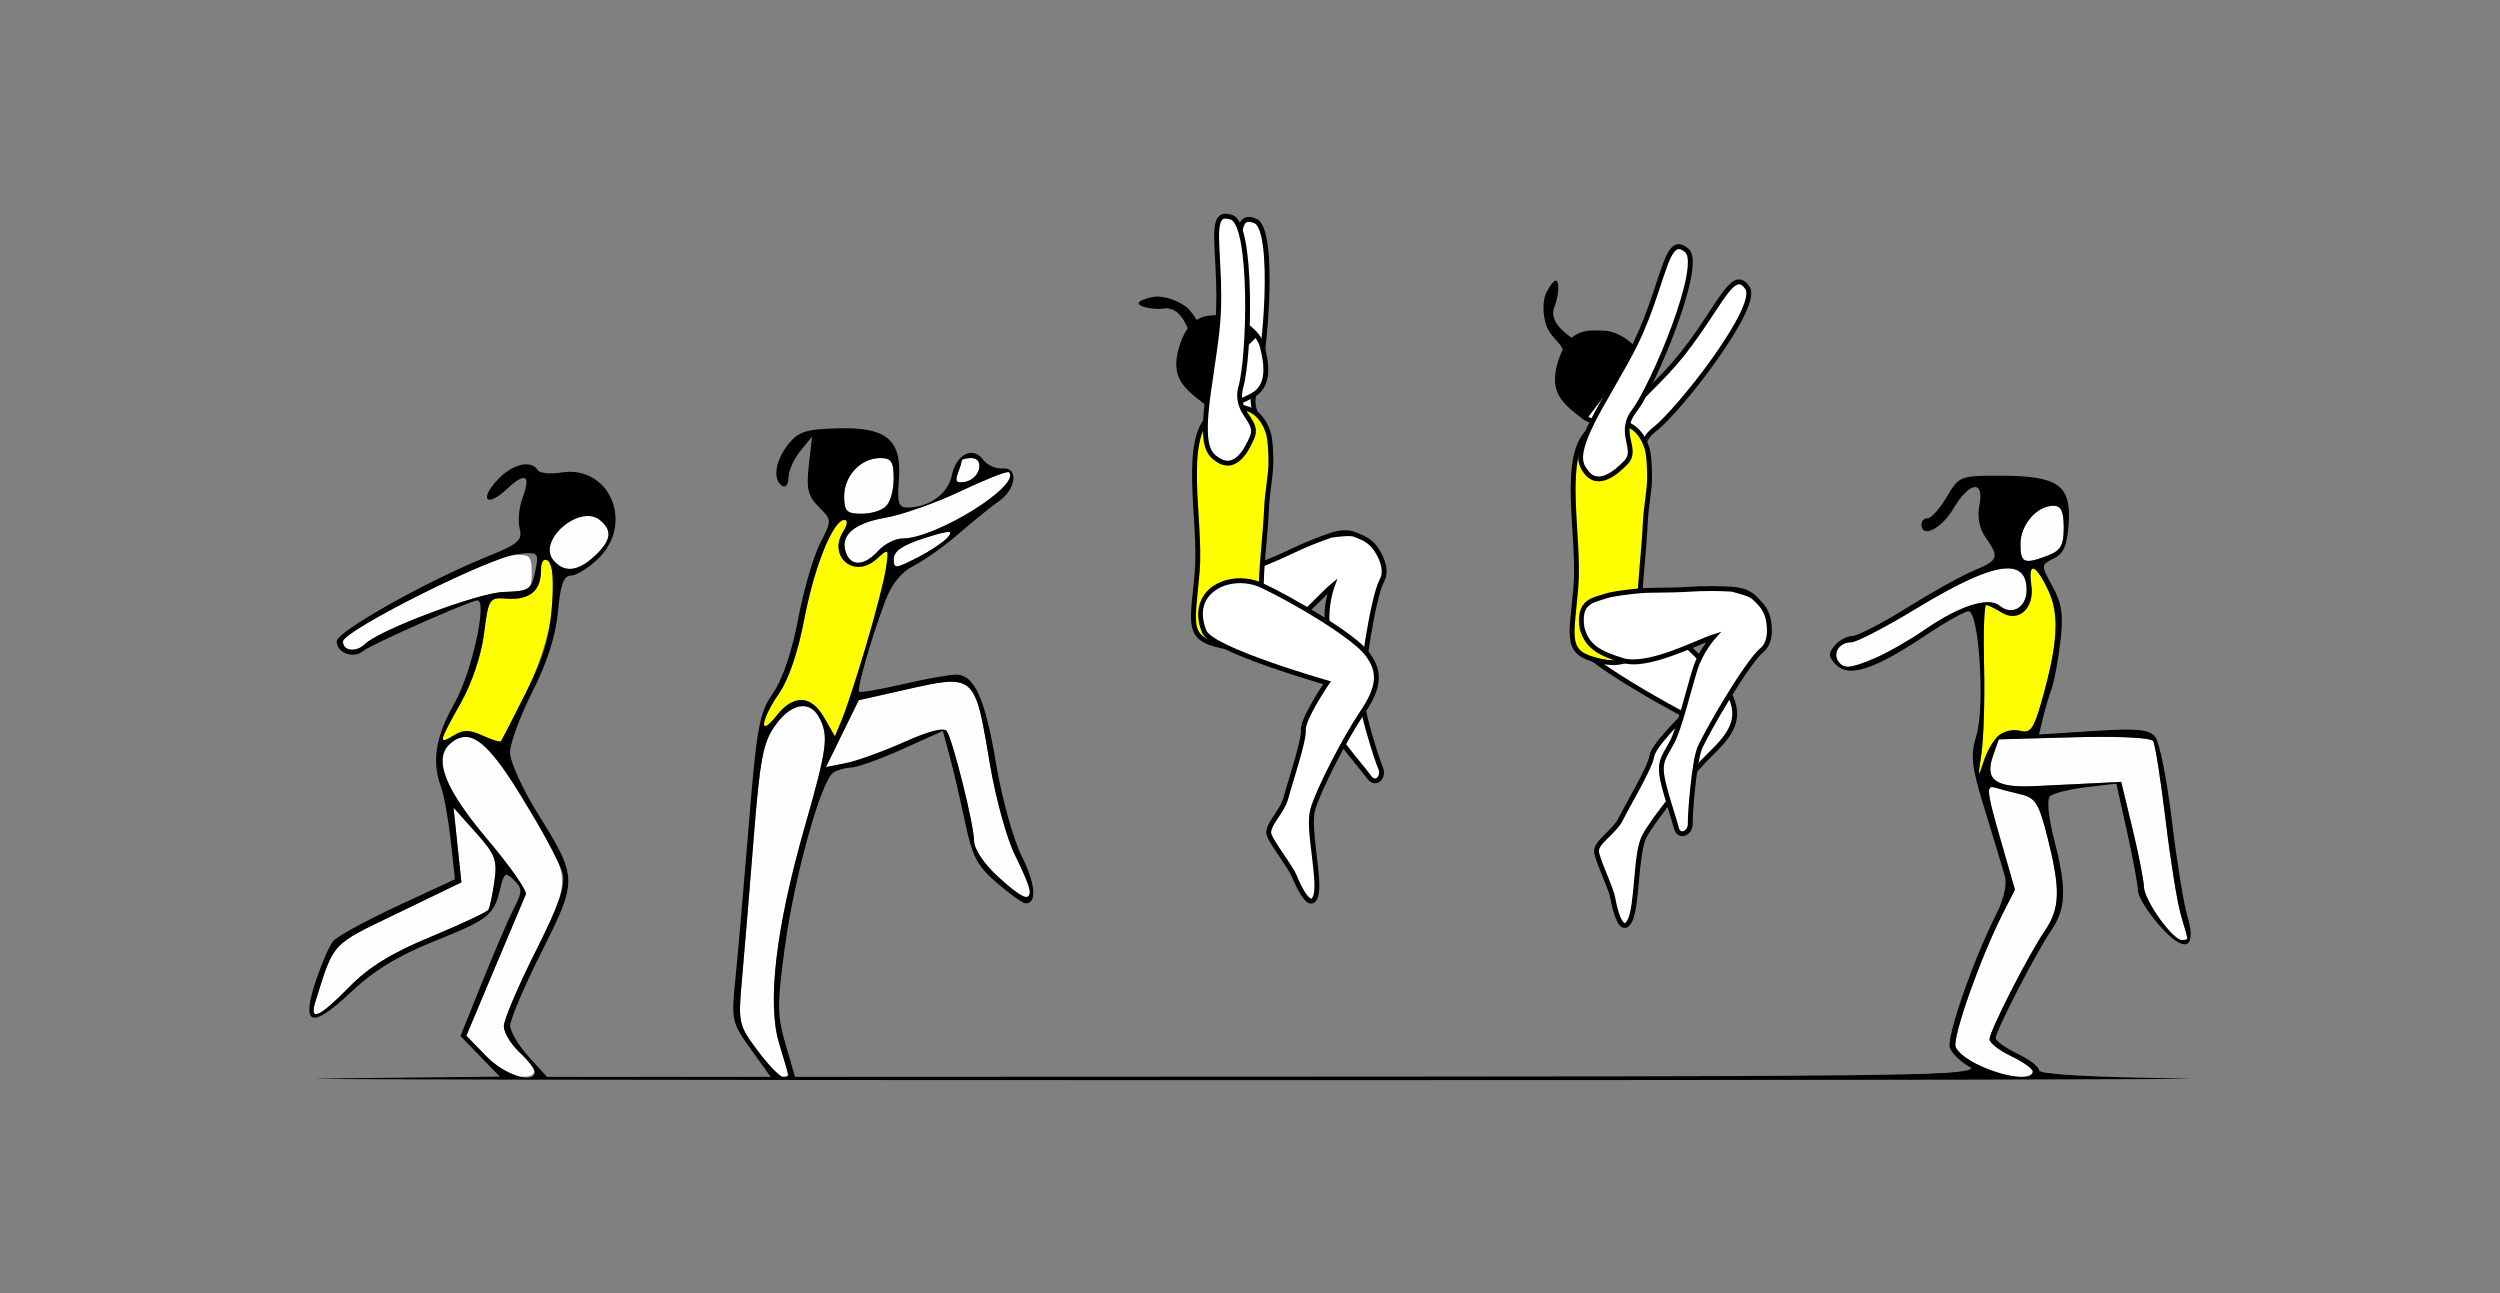 <?xml version="1.0" encoding="UTF-8" standalone="no"?>
<!-- Created with Inkscape (http://www.inkscape.org/) -->

<svg
   xmlns:dc="http://purl.org/dc/elements/1.1/"
   xmlns:cc="http://creativecommons.org/ns#"
   xmlns:rdf="http://www.w3.org/1999/02/22-rdf-syntax-ns#"
   xmlns:svg="http://www.w3.org/2000/svg"
   xmlns="http://www.w3.org/2000/svg"
   xmlns:sodipodi="http://sodipodi.sourceforge.net/DTD/sodipodi-0.dtd"
   xmlns:inkscape="http://www.inkscape.org/namespaces/inkscape"
   id="svg3438"
   version="1.1"
   inkscape:version="0.91 r13725"
   width="505"
   height="261.25"
   viewBox="0 0 505 261.25"
   sodipodi:docname="20fx111100.svg">
  <rect x="0" y="0" width="505" height="261.25" fill="#808080" stroke="none"/>
  <defs
     id="defs3442" />
  <sodipodi:namedview
     pagecolor="#ffffff"
     bordercolor="#666666"
     borderopacity="1"
     objecttolerance="10"
     gridtolerance="10"
     guidetolerance="10"
     inkscape:pageopacity="0"
     inkscape:pageshadow="2"
     inkscape:window-width="1081"
     inkscape:window-height="1012"
     id="namedview3440"
     showgrid="false"
     inkscape:zoom="0.57029703"
     inkscape:cx="164.41982"
     inkscape:cy="217.08413"
     inkscape:window-x="0"
     inkscape:window-y="0"
     inkscape:window-maximized="0"
     inkscape:current-layer="svg3438" />
  <g
     id="g4282">
    <g
       transform="translate(14.273,10.025)"
       id="g4181">
      <g
         id="g3448">
        <path
           sodipodi:nodetypes="sssssssssscsssssccssssscscssccccsssscccccccsscsssccssssssssccssscccsssssssscccccsssssccccc"
           inkscape:connector-curvature="0"
           style="fill:#fefefe"
           d="m 163.535,82.5 c -3.905,0 -7.285,3.57 -7.285,7.693 0,3.062 0.487,3.557 3.5,3.557 4.603,0 6.5,-2.08 6.5,-7.125 0,-3.4 -0.478,-4.125 -2.715,-4.125 z m 18.432,0 c -1.082,0 -1.967,0.236 -1.967,0.523 0,0.288 -0.363,1.47 -0.807,2.627 -0.608,1.583 -0.226,1.992 1.547,1.65 C 183.664,86.738 184.747,82.5 181.967,82.5 Z m 7.455,2.826 c -0.741,-0.045 -4.878,1.606 -9.613,3.85 -5.05,2.394 -11.942,4.824 -15.312,5.4 -6.387,1.093 -9.197,3.642 -7.859,7.129 1.061,2.764 3.746,2.575 6.488,-0.455 1.244,-1.375 3.456,-2.5 4.916,-2.5 6.78,0 24.088,-10.789 21.484,-13.393 -0.018,-0.018 -0.054,-0.028 -0.104,-0.031 z m -85.148,8.875 c -4.234,0.151 -9.466,5.678 -6.768,8.93 2.169,2.614 4.968,2.329 8.352,-0.85 3.341,-3.139 3.635,-5.11 1.078,-7.232 -0.761,-0.632 -1.685,-0.883 -2.662,-0.848 z m 72.908,3.23 c -0.706,0.033 -2.188,0.44 -4.701,1.234 -4.342,1.372 -6.202,2.621 -6.213,4.172 -0.016,2.078 0.273,2.065 4.754,-0.221 2.624,-1.339 5.42,-3.216 6.213,-4.172 0.585,-0.705 0.654,-1.047 -0.053,-1.014 z m -86.59,4.648 c -0.321,0.006 -0.68,0.025 -1.086,0.055 C 84.621,102.486 55,117.452 55,119.568 c 0,1.933 2.684,2.241 4.438,0.51 2.909,-2.872 22.849,-10.352 28.062,-10.527 5.373,-0.18 5.625,-0.356 5.625,-3.932 0,-2.937 -0.288,-3.58 -2.533,-3.539 z m 87.436,25.602 c -2.271,-0.034 -5.466,0.72 -10.156,1.779 l -8.686,1.961 -3.311,6.752 -3.311,6.75 4.029,-0.793 c 2.217,-0.437 7.532,-2.359 11.811,-4.271 5.072,-2.266 8.066,-3.016 8.6,-2.152 1.286,2.081 5.451,18.853 5.475,22.045 0.013,1.707 1.928,4.627 4.709,7.182 7.387,6.785 8.472,5.529 3.596,-4.162 -1.632,-3.243 -3.909,-11.467 -5.061,-18.277 -2.172,-12.849 -2.7,-16.738 -7.695,-16.812 z m -30.197,4.928 c -1.726,0.032 -3.704,1.357 -5.516,3.902 -2.454,3.446 -3.067,6.663 -4.35,22.812 -0.821,10.34 -1.873,23.02 -2.336,28.176 -0.823,9.159 -0.75,9.498 3.123,14.688 2.18,2.922 4.477,5.312 5.105,5.312 1.41,0 1.472,0.55 -0.748,-6.77 -2.46,-8.11 -0.666,-23.304 5.156,-43.656 4.583,-16.021 4.908,-18.478 2.939,-22.156 -0.843,-1.576 -2.032,-2.333 -3.375,-2.309 z m -67.777,6.215 c -1.432,0.011 -2.817,0.614 -3.805,1.805 -2.763,3.33 -0.286,9.172 8.1,19.104 4.478,5.303 7.896,10.205 7.596,10.893 -0.3,0.688 -3.125,7.395 -6.277,14.906 l -5.732,13.656 4.029,4.156 c 2.268,2.34 5.287,4.156 6.908,4.156 3.706,0 3.639,-1.35 -0.246,-5 -1.719,-1.615 -3.125,-3.973 -3.125,-5.24 0,-1.268 2.854,-7.994 6.344,-14.947 7.38,-14.707 7.372,-14.938 -1.014,-28.441 -3.161,-5.09 -5.746,-10.012 -5.746,-10.938 0,-0.926 -0.255,-1.428 -0.566,-1.117 -0.311,0.311 -1.382,-0.251 -2.381,-1.25 -1.173,-1.173 -2.652,-1.754 -4.084,-1.742 z m -2.715,14.301 0.797,7.541 0.797,7.541 -12.85,6.209 c -13.639,6.591 -12.801,5.693 -16.613,17.771 -1.34,4.247 0.671,3.413 6.777,-2.809 4.015,-4.091 8.523,-6.868 16.559,-10.199 6.073,-2.517 11.282,-4.963 11.574,-5.436 0.292,-0.472 0.84,-3.054 1.221,-5.738 0.611,-4.311 0.169,-5.464 -3.785,-9.881 z M 389.033,206.695 c 3.383,0.911 6.752,1.016 7.162,0 z"
           id="path3458" />
        <path
           sodipodi:nodetypes="ssssccssssscssssssscssc"
           inkscape:connector-curvature="0"
           style="fill:#fefe00"
           d="m 156.285,95 c -2.273,0 -6.081,9.437 -8.096,20.057 -1.249,6.582 -3.153,12.187 -5.092,14.984 -3.74,5.397 -4.164,9.15 -0.508,4.502 3.435,-4.367 7.01,-4.202 9.656,0.445 l 2.129,3.74 1.432,-3.428 c 2.236,-5.352 8.101,-25.447 8.844,-30.301 0.668,-4.363 0.663,-4.368 -1.943,-2.035 -4.436,3.97 -9.801,-0.576 -6.645,-5.631 C 156.929,95.947 157.019,95 156.285,95 Z m -61.561,7 c -0.394,-0.012 -0.349,0.707 -0.031,2.371 0.827,4.327 -1.682,6.912 -6.361,6.553 -3.846,-0.295 -3.894,-0.224 -4.834,7.059 -0.573,4.435 -2.449,10.011 -4.725,14.043 C 76.698,135.703 75,139.007 75,139.367 c 0,0.36 1.084,-0.023 2.408,-0.85 1.88,-1.174 3.146,-1.166 5.785,0.037 1.859,0.847 3.523,1.377 3.697,1.18 C 87.065,139.537 89.323,135.156 91.91,130 97.343,119.171 99.355,105.596 95.945,102.766 95.357,102.277 94.961,102.007 94.725,102 Z"
           id="path3454" />
        <path
           sodipodi:nodetypes="csssscccsssssscccccsssssssssssssssssssscccssssssscccccssccccsccssccccsscsssscssssssssscssssssscssssccssssscsssssssssssccssssccssscccssssccccsscsssssscssssscsscccccscssscsssssccsssssscccssscccssssscccc"
           inkscape:connector-curvature="0"
           style="fill:#000000"
           d="m 156.715,76.477 c -0.569,-0.006 -1.164,-0.002 -1.785,0.016 -6.447,0.178 -7.972,0.677 -10.018,3.277 -2.62,3.331 -3.148,7.128 -1.162,8.355 0.688,0.425 1.25,-0.323 1.25,-1.662 0,-1.339 1.072,-3.758 2.381,-5.375 l 2.381,-2.939 -0.652,5.779 c -0.537,4.767 -0.184,6.247 2.012,8.443 2.662,2.662 2.663,2.664 0.238,7.416 -1.334,2.614 -3.323,9.486 -4.42,15.27 -1.245,6.561 -3.154,12.187 -5.078,14.963 -2.774,4.002 -3.266,6.702 -4.906,26.908 -1.003,12.353 -2.214,26.276 -2.691,30.939 -0.838,8.175 -0.725,8.68 3.137,14.057 l 4.006,5.576 -22.596,0 -22.596,0 -3.695,-4.062 c -2.033,-2.234 -3.712,-5.058 -3.732,-6.273 -0.02,-1.216 2.817,-7.898 6.307,-14.852 7.358,-14.662 7.349,-14.976 -0.805,-28.107 C 91.243,149.299 88.75,143.801 88.75,141.986 c 0,-1.814 2.032,-7.333 4.516,-12.266 3.023,-6.003 4.734,-11.365 5.174,-16.219 0.494,-5.447 1.142,-7.252 2.604,-7.252 1.07,0 3.523,-1.512 5.451,-3.359 7.456,-7.144 2.404,-19.053 -7.408,-17.461 -2.222,0.361 -4.365,0.131 -4.762,-0.512 -1.315,-2.127 -5.097,-1.213 -8.07,1.951 C 82.438,90.931 84.064,92.565 88.125,88.75 c 3.729,-3.504 4.915,-2.832 3.158,1.789 -0.708,1.862 -0.973,4.636 -0.59,6.164 0.609,2.426 -0.224,3.151 -6.561,5.709 C 71.888,107.355 53.75,117.556 53.75,119.5 c 0,2.41 3.359,3.631 5.379,1.955 1.561,-1.295 21.669,-10.205 23.031,-10.205 2.08,0 -1.153,14.605 -4.576,20.67 -3.895,6.902 -4.695,11.848 -2.758,17.061 0.591,1.592 1.465,6.428 1.941,10.748 l 0.865,7.855 -11.637,5.4 c -6.401,2.971 -12.258,6.187 -13.016,7.146 -0.757,0.96 -2.303,4.525 -3.436,7.924 -3.047,9.147 -0.942,9.874 6.982,2.41 4.709,-4.435 9.534,-7.392 16.855,-10.332 11.162,-4.482 12.095,-5.225 13.393,-10.641 0.781,-3.262 1.066,-3.436 2.785,-1.717 1.702,1.702 1.708,2.313 0.059,5.506 -1.021,1.976 -3.885,8.628 -6.365,14.781 l -4.51,11.188 3.979,4.105 3.979,4.104 -34.289,0.354 c -18.858,0.195 63.869,0.355 183.838,0.357 119.969,0.002 205.328,-0.157 189.688,-0.355 -13.885,-0.176 -23.305,-0.581 -26.832,-1.119 l -2.887,0 c -0.302,1.345 -3.504,1.057 -6.941,0 l -10.037,0 c -10.121,0.6 -39.456,0.723 -112.643,0.754 L 146.32,207.5 144.404,200.914 c -1.694,-5.829 -1.708,-8.093 -0.129,-19.688 1.948,-14.308 7.324,-33.633 9.793,-35.201 0.856,-0.543 2.488,-0.996 3.627,-1.006 1.139,-0.011 5.767,-1.677 10.283,-3.703 l 8.211,-3.684 1.404,5.219 c 0.773,2.87 2.169,8.867 3.102,13.326 1.428,6.826 2.446,8.749 6.438,12.168 2.608,2.233 5.182,4.082 5.719,4.107 2.389,0.115 2.078,-3.929 -0.732,-9.514 -1.692,-3.362 -3.991,-11.634 -5.158,-18.564 -2.263,-13.438 -4.374,-18.125 -8.162,-18.125 -1.316,0 -6.152,0.871 -10.744,1.936 -4.592,1.065 -8.544,1.744 -8.781,1.506 -0.511,-0.511 2.382,-10.594 5.209,-18.156 1.364,-3.651 3.243,-5.975 5.943,-7.354 2.172,-1.109 6.284,-4.051 9.137,-6.537 2.853,-2.486 6.409,-5.363 7.902,-6.395 3.574,-2.468 4.063,-6.954 0.727,-6.66 -1.339,0.118 -3.086,-0.676 -3.883,-1.766 -2.066,-2.825 -5.47,-1.076 -6.336,3.254 -0.726,3.631 -4.628,6.422 -8.979,6.422 -1.76,0 -2.06,-0.973 -1.699,-5.508 0.609,-7.657 -2.05,-10.425 -10.58,-10.516 z M 163.535,82.5 c 2.237,0 2.715,0.725 2.715,4.125 0,2.269 -0.675,4.8 -1.5,5.625 -0.825,0.825 -3.075,1.5 -5,1.5 -3.013,0 -3.5,-0.495 -3.5,-3.557 0,-4.123 3.38,-7.693 7.285,-7.693 z m 18.432,0 c 1.195,0 1.803,0.853 1.549,2.174 -0.23,1.195 -1.48,2.377 -2.775,2.627 -1.773,0.341 -2.155,-0.067 -1.547,-1.65 C 179.637,84.493 180,83.311 180,83.023 180,82.736 180.885,82.5 181.967,82.5 Z m 7.455,2.826 c 0.049,0.003 0.085,0.013 0.104,0.031 2.604,2.604 -14.704,13.393 -21.484,13.393 -1.46,0 -3.672,1.125 -4.916,2.5 -2.743,3.031 -5.428,3.219 -6.488,0.455 -1.338,-3.487 1.472,-6.036 7.859,-7.129 3.371,-0.577 10.262,-3.007 15.312,-5.4 4.735,-2.244 8.872,-3.894 9.613,-3.85 z m -85.148,8.875 c 0.977,-0.035 1.901,0.216 2.662,0.848 2.557,2.122 2.263,4.093 -1.078,7.232 -3.383,3.178 -6.182,3.463 -8.352,0.85 -2.699,-3.252 2.533,-8.779 6.768,-8.93 z M 156.285,95 c 0.734,0 0.644,0.947 -0.223,2.334 -3.157,5.054 2.209,9.601 6.645,5.631 2.606,-2.333 2.611,-2.328 1.943,2.035 -0.368,2.406 -2.187,9.438 -4.041,15.625 -1.854,6.188 -4.016,12.791 -4.803,14.676 l -1.432,3.428 -2.129,-3.74 c -2.647,-4.647 -6.221,-4.812 -9.656,-0.445 -3.656,4.648 -3.233,0.895 0.508,-4.502 1.939,-2.797 3.843,-8.402 5.092,-14.984 C 150.204,104.437 154.012,95 156.285,95 Z m 20.896,2.432 c 0.706,-0.033 0.638,0.309 0.053,1.014 -0.793,0.956 -3.589,2.833 -6.213,4.172 -4.481,2.286 -4.77,2.299 -4.754,0.221 0.012,-1.551 1.871,-2.799 6.213,-4.172 2.513,-0.794 3.995,-1.202 4.701,-1.234 z m -84.385,4.283 c 1.735,0.04 1.628,0.806 1.035,3.703 -0.753,3.679 -1.186,3.96 -6.383,4.135 C 82.284,109.726 62.326,117.226 59.438,120.078 57.684,121.81 55,121.501 55,119.568 c 0,-2.219 29.949,-17.197 35.398,-17.703 1.038,-0.097 1.82,-0.164 2.398,-0.15 z m 3.012,1.342 c 0.174,-0.027 0.374,0.026 0.598,0.164 0.915,0.566 1.196,3.755 0.807,9.137 -0.454,6.272 -1.734,10.53 -5.303,17.643 -2.587,5.156 -4.845,9.537 -5.02,9.734 -0.174,0.198 -1.839,-0.333 -3.697,-1.18 -2.639,-1.203 -3.905,-1.211 -5.785,-0.037 -3.2,1.999 -3.067,1.362 1.365,-6.492 2.275,-4.031 4.152,-9.609 4.725,-14.043 0.925,-7.16 1.048,-7.351 4.59,-7.09 C 92.631,111.227 95,109.344 95,105.398 c 0,-1.453 0.287,-2.261 0.809,-2.342 z m 82.219,24.625 c 4.996,0.074 5.523,3.964 7.695,16.812 1.151,6.81 3.429,15.035 5.061,18.277 1.632,3.243 2.967,6.477 2.967,7.188 0,2.219 -1.712,1.43 -6.562,-3.025 -2.781,-2.554 -4.696,-5.475 -4.709,-7.182 -0.024,-3.192 -4.189,-19.964 -5.475,-22.045 -0.533,-0.863 -3.528,-0.114 -8.6,2.152 -4.279,1.912 -9.594,3.835 -11.811,4.271 l -4.029,0.793 3.311,-6.75 3.311,-6.752 8.686,-1.961 c 4.691,-1.059 7.885,-1.813 10.156,-1.779 z m -30.197,4.928 c 1.343,-0.025 2.532,0.733 3.375,2.309 1.969,3.679 1.644,6.135 -2.939,22.156 -5.822,20.353 -7.616,35.546 -5.156,43.656 1.025,3.38 1.869,6.285 1.877,6.457 0.007,0.172 -0.501,0.312 -1.129,0.312 -0.628,0 -2.925,-2.391 -5.105,-5.312 -3.873,-5.19 -3.946,-5.529 -3.123,-14.688 0.463,-5.156 1.515,-17.835 2.336,-28.176 1.282,-16.149 1.896,-19.367 4.35,-22.812 1.812,-2.545 3.789,-3.87 5.516,-3.902 z m -68.164,6.229 c 2.978,-0.057 6.306,3.702 11.801,12.689 3.9,6.379 7.458,13.071 7.906,14.871 0.619,2.482 -0.719,6.328 -5.529,15.914 -3.489,6.953 -6.344,13.68 -6.344,14.947 0,1.268 1.406,3.626 3.125,5.24 1.719,1.615 3.125,3.401 3.125,3.969 0,2.605 -6.132,0.646 -9.787,-3.125 l -4.029,-4.156 5.732,-13.656 c 3.152,-7.511 5.977,-14.219 6.277,-14.906 0.3,-0.688 -3.145,-5.622 -7.656,-10.965 -8.808,-10.431 -11.169,-16.542 -7.551,-19.545 0.982,-0.815 1.937,-1.258 2.93,-1.277 z m -2.328,14.287 4.477,5 c 3.955,4.417 4.396,5.569 3.785,9.881 -0.38,2.684 -0.929,5.266 -1.221,5.738 -0.292,0.472 -5.501,2.918 -11.574,5.436 -8.036,3.331 -12.544,6.108 -16.559,10.199 -6.106,6.222 -8.118,7.055 -6.777,2.809 3.813,-12.078 2.974,-11.181 16.613,-17.771 l 12.85,-6.209 -0.797,-7.541 z"
           id="path3450" />
      </g>
      <g
         id="g4176"
         transform="translate(-6.258,-259.832)">
        <path
           style="fill:#fefefe"
           d="m 406.773,351.965 c -3.339,0 -6.658,3.849 -6.658,7.717 0,3.886 0.71,4.184 5.541,2.342 2.604,-0.993 3.205,-2.051 3.205,-5.641 0,-3.293 -0.531,-4.418 -2.088,-4.418 z m -9.447,12.658 c -3.532,0.103 -9.47,2.767 -18.162,8.049 -6.219,3.779 -12.171,6.871 -13.225,6.871 -2.307,0 -3.755,2.027 -2.688,3.76 0.425,0.689 1.319,1.254 1.988,1.254 2.369,0 9.93,-3.674 15.559,-7.559 7.023,-4.847 12.867,-6.703 15.141,-4.811 2.469,2.055 5.424,0.318 5.424,-3.188 0,-2.99 -1.29,-4.457 -4.037,-4.377 z m 19.787,34.029 c -1.876,-0.007 -3.948,0.019 -6.15,0.08 l -15.223,0.422 -1.18,3.361 c -1.7,4.841 0.521,6.457 8.383,6.09 3.598,-0.168 9.014,-0.43 12.033,-0.582 l 5.488,-0.277 2.268,9.4 c 1.247,5.171 2.291,10.477 2.32,11.791 0.029,1.314 1.487,4.274 3.24,6.58 1.753,2.306 3.723,4.191 4.375,4.191 1.455,0 1.461,0.277 -0.129,-5.021 -0.723,-2.408 -2.116,-11.04 -3.096,-19.182 -0.98,-8.142 -2.114,-15.342 -2.52,-16 -0.32,-0.519 -4.183,-0.833 -9.811,-0.854 z m -22.744,10.148 c -1.132,0.02 -0.742,2.018 1.582,10.105 L 399,429.516 l -2.432,4.785 c -4.511,8.874 -10.256,25.111 -9.543,26.975 0.389,1.017 2.509,2.751 4.711,3.852 4.278,2.137 10.877,2.828 10.877,1.139 0,-0.562 -1.968,-1.963 -4.373,-3.113 -2.405,-1.151 -4.373,-2.681 -4.373,-3.398 0,-1.659 7.799,-16.963 11.172,-21.924 3.087,-4.54 3.2,-8.262 0.572,-18.754 -1.722,-6.875 -2.461,-8.099 -5.311,-8.779 -1.821,-0.435 -4.231,-1.063 -5.355,-1.396 -0.223,-0.066 -0.414,-0.102 -0.576,-0.1 z"
           id="path3568"
           inkscape:connector-curvature="0" />
        <path
           style="fill:#fefe00"
           d="m 402.576,364.662 c -0.452,0.121 -0.575,1.231 -0.264,3.357 0.682,4.663 -2.594,7.647 -6.031,5.494 -1.309,-0.82 -2.703,-1.492 -3.096,-1.492 -0.393,0 -0.581,5.499 -0.418,12.221 0.163,6.722 -0.081,14.761 -0.543,17.863 -0.717,4.814 -0.661,5.067 0.395,1.725 1.547,-4.899 4.255,-7.226 7.438,-6.391 2.058,0.54 2.751,-0.399 4.289,-5.807 3.349,-11.776 3.707,-17.673 1.371,-22.611 -1.438,-3.04 -2.56,-4.516 -3.141,-4.359 z"
           id="path3564"
           inkscape:connector-curvature="0" />
        <path
           id="path3560"
           d="m 396.121,345.9 c -8.208,-0.015 -8.413,0.068 -10.891,4.279 -1.389,2.361 -3.108,4.293 -3.818,4.293 -0.71,0 -1.291,0.564 -1.291,1.254 0,2.894 4.025,0.926 6.414,-3.135 3.245,-5.517 6.329,-5.937 5.289,-0.721 -0.471,2.364 -0.018,4.686 1.279,6.545 2.804,4.016 2.608,4.548 -2.482,6.682 -2.472,1.036 -8.566,4.428 -13.539,7.537 -4.973,3.11 -9.91,5.654 -10.971,5.654 -1.061,0 -2.653,0.875 -3.537,1.943 -1.324,1.6 -1.263,2.288 0.344,3.9 2.582,2.59 7.739,0.901 17.828,-5.84 4.124,-2.755 8.119,-5.012 8.879,-5.014 2.124,-0.006 3.353,19.179 1.604,25.037 -1.271,4.255 -1.048,6.206 1.754,15.301 1.766,5.733 3.56,11.662 3.984,13.174 0.459,1.635 -0.212,4.681 -1.654,7.52 -4.736,9.317 -10.232,25.146 -9.445,27.203 0.439,1.148 2.277,2.895 4.086,3.881 1.501,0.818 -5.024,1.694 -31.325,1.948 l -0.688,0.473 c 42.721,-0.067 68.695,-0.104 63.73,-0.211 -10.644,-0.23 -17.807,-0.884 -17.807,-1.625 0,-0.682 -1.968,-2.181 -4.373,-3.332 -2.405,-1.151 -4.375,-2.566 -4.375,-3.145 0,-1.46 8.06,-17.096 11.172,-21.672 3.074,-4.52 3.207,-8.47 0.621,-18.48 -1.14,-4.414 -1.491,-8.025 -0.842,-8.676 0.611,-0.613 3.88,-1.442 7.264,-1.842 l 6.152,-0.727 2.188,9.848 c 1.203,5.416 2.188,10.742 2.188,11.834 -3.3e-4,1.092 1.92,4.194 4.268,6.895 5.125,5.895 7.75,4.948 5.652,-2.037 -0.716,-2.385 -2.11,-11.038 -3.096,-19.229 -0.986,-8.191 -2.493,-15.74 -3.35,-16.775 -1.258,-1.52 -3.669,-1.745 -12.518,-1.17 l -10.959,0.711 0.812,-3.365 c 0.446,-1.851 1.236,-4.531 1.758,-5.955 0.521,-1.424 1.312,-5.653 1.756,-9.4 0.642,-5.42 0.319,-7.704 -1.578,-11.174 -2.374,-4.342 -2.372,-4.366 0.25,-5.67 2.014,-1.002 2.721,-2.687 3.01,-7.162 0.496,-7.677 -2.174,-9.534 -13.742,-9.555 z m 10.652,6.064 c 1.556,0 2.088,1.125 2.088,4.418 0,3.589 -0.601,4.648 -3.205,5.641 -4.831,1.843 -5.541,1.544 -5.541,-2.342 0,-3.868 3.32,-7.717 6.658,-7.717 z m -9.447,12.658 c 2.747,-0.08 4.037,1.387 4.037,4.377 0,3.506 -2.955,5.243 -5.424,3.188 -2.274,-1.893 -8.118,-0.036 -15.141,4.811 -3.138,2.165 -7.648,4.752 -10.023,5.748 -5.105,2.14 -6.485,2.242 -7.523,0.557 -1.068,-1.733 0.381,-3.76 2.688,-3.76 1.054,0 7.006,-3.092 13.225,-6.871 8.692,-5.282 14.63,-7.945 18.162,-8.049 z m 5.25,0.039 c 0.581,-0.156 1.702,1.319 3.141,4.359 2.336,4.939 1.978,10.835 -1.371,22.611 -1.538,5.408 -2.231,6.347 -4.289,5.807 -1.35,-0.354 -3.298,0.057 -4.328,0.914 -1.03,0.857 -2.429,3.323 -3.109,5.477 -1.055,3.342 -1.112,3.089 -0.395,-1.725 0.462,-3.102 0.706,-11.141 0.543,-17.863 -0.163,-6.722 0.025,-12.221 0.418,-12.221 0.393,0 1.786,0.672 3.096,1.492 3.437,2.153 6.713,-0.831 6.031,-5.494 -0.311,-2.127 -0.188,-3.236 0.264,-3.357 z m 14.537,33.99 c 5.627,0.021 9.491,0.334 9.811,0.854 0.405,0.658 1.539,7.858 2.52,16 0.98,8.142 2.373,16.773 3.096,19.182 0.723,2.408 1.314,4.524 1.314,4.701 0,0.177 -0.533,0.32 -1.186,0.32 -1.834,0 -7.556,-8.093 -7.615,-10.771 -0.029,-1.314 -1.073,-6.62 -2.32,-11.791 l -2.268,-9.4 -5.488,0.277 c -3.019,0.152 -8.435,0.414 -12.033,0.582 -7.862,0.367 -10.083,-1.249 -8.383,-6.09 l 1.18,-3.361 15.223,-0.422 c 2.202,-0.061 4.275,-0.087 6.15,-0.08 z m -22.744,10.148 c 0.162,-0.003 0.354,0.034 0.576,0.1 1.124,0.333 3.535,0.962 5.355,1.396 2.849,0.68 3.589,1.904 5.311,8.779 2.627,10.492 2.515,14.214 -0.572,18.754 -3.373,4.961 -11.172,20.265 -11.172,21.924 0,0.718 1.968,2.248 4.373,3.398 2.405,1.151 4.373,2.552 4.373,3.113 0,3.271 -14.162,-1.262 -15.588,-4.99 -0.713,-1.863 5.032,-18.101 9.543,-26.975 L 399,429.516 395.951,418.906 c -2.324,-8.087 -2.714,-10.086 -1.582,-10.105 z"
           style="fill:#000000"
           inkscape:connector-curvature="0"
           sodipodi:nodetypes="sssssscsssssscssssssccssssssscccssssccccsssssssssssssssssssssssscscssssscssssscsccscccccccsssssssccccc" />
      </g>
    </g>
    <g
       transform="translate(-128.88,-235.842)"
       id="g4244">
      <path
         sodipodi:nodetypes="cssssssssssssc"
         inkscape:connector-curvature="0"
         id="path4166"
         d="m 372.685,362.586 c 2.211,2.924 4.848,3.477 10.137,2.968 5.289,-0.508 12.654,-9.243 15.148,-11.301 0,0 -1.317,3.585 -0.997,7.519 0.32,3.934 1.559,12.278 1.198,15.436 -0.361,3.158 -0.831,4.255 0.452,6.632 1.283,2.378 5.6,7.29 6.861,9.03 1.261,1.741 3.088,-0.056 2.259,-1.917 -0.829,-1.861 -3.905,-11.785 -3.934,-14.673 -0.029,-2.888 2.289,-19.626 4.234,-23.225 1.945,-3.599 -3.168,-8.164 -5.312,-9.176 -2.144,-1.012 -6.266,0.098 -13.389,3.531 -7.186,3.464 -13.128,6.039 -14.642,7.373 -1.868,1.647 -4.911,2.978 -2.015,7.803 z"
         style="fill:#ffffff;fill-rule:evenodd;stroke:none;stroke-width:0.982px;stroke-linecap:butt;stroke-linejoin:miter;stroke-opacity:1"
         inkscape:transform-center-x="-10.892557"
         inkscape:transform-center-y="13.282389" />
      <path
         style="color:#000000;font-style:normal;font-variant:normal;font-weight:normal;font-stretch:normal;font-size:medium;line-height:normal;font-family:sans-serif;text-indent:0;text-align:start;text-decoration:none;text-decoration-line:none;text-decoration-style:solid;text-decoration-color:#000000;letter-spacing:normal;word-spacing:normal;text-transform:none;direction:ltr;block-progression:tb;writing-mode:lr-tb;baseline-shift:baseline;text-anchor:start;white-space:normal;clip-rule:nonzero;display:inline;overflow:visible;visibility:visible;opacity:1;isolation:auto;mix-blend-mode:normal;color-interpolation:sRGB;color-interpolation-filters:linearRGB;solid-color:#000000;solid-opacity:1;fill:#000000;fill-opacity:1;fill-rule:evenodd;stroke:none;stroke-width:0.982px;stroke-linecap:butt;stroke-linejoin:miter;stroke-miterlimit:4;stroke-dasharray:none;stroke-dashoffset:0;stroke-opacity:1;color-rendering:auto;image-rendering:auto;shape-rendering:auto;text-rendering:auto;enable-background:accumulate"
         d="m 397.546,343.513 c -2.202,0.757 -4.852,1.738 -8.416,3.456 -3.597,1.734 -6.797,2.793 -9.409,4.192 -2.612,1.399 -4.49,2.499 -5.346,3.254 -0.884,0.779 -2.179,1.543 -2.898,2.841 -0.719,1.298 -0.71,3.089 0.787,5.583 l 0.015,0.022 0.016,0.02 c 1.153,1.525 2.48,2.481 4.175,2.948 1.695,0.467 3.731,0.47 6.4,0.214 2.889,-0.278 6.063,-2.665 8.902,-5.191 2.295,-2.042 3.937,-3.762 5.265,-5.03 -0.369,1.427 -0.759,3.434 -0.551,5.989 0.162,1.99 0.552,5.055 0.856,8.02 0.304,2.964 0.511,5.854 0.343,7.321 -0.179,1.561 -0.392,2.627 -0.395,3.662 -0.002,1.036 0.233,2.02 0.902,3.258 0.684,1.267 2.087,3.08 3.489,4.829 1.402,1.748 2.804,3.425 3.407,4.257 0.372,0.513 0.84,0.825 1.332,0.894 0.492,0.069 0.966,-0.115 1.31,-0.428 0.689,-0.626 0.956,-1.766 0.463,-2.872 -0.374,-0.84 -1.37,-3.823 -2.243,-6.885 -0.872,-3.062 -1.635,-6.317 -1.647,-7.592 -0.007,-0.652 0.13,-2.255 0.373,-4.279 0.243,-2.024 0.59,-4.493 0.998,-6.983 0.408,-2.49 0.878,-5.003 1.365,-7.108 0.487,-2.104 1.008,-3.822 1.438,-4.618 0.555,-1.028 0.596,-2.2 0.339,-3.347 -0.258,-1.146 -0.808,-2.286 -1.483,-3.336 -1.349,-2.099 -3.124,-2.574 -4.388,-3.171 -1.278,-0.603 -3.195,-0.68 -5.396,0.078 z m 0.319,0.927 c 1.541,-0.189 3.791,-0.526 4.657,-0.117 0.88,0.415 2.722,0.854 3.983,2.815 0.63,0.98 1.128,2.032 1.35,3.02 0.222,0.988 0.172,1.892 -0.245,2.664 -0.543,1.004 -1.037,2.729 -1.532,4.865 -0.494,2.136 -0.968,4.663 -1.378,7.168 -0.411,2.505 -0.758,4.985 -1.003,7.025 -0.245,2.04 -0.388,3.614 -0.38,4.406 0.016,1.613 0.807,4.763 1.687,7.851 0.88,3.088 1.835,5.995 2.29,7.016 0.336,0.754 0.105,1.444 -0.227,1.746 -0.166,0.151 -0.333,0.207 -0.513,0.181 -0.18,-0.025 -0.413,-0.141 -0.672,-0.498 -0.658,-0.908 -2.045,-2.558 -3.437,-4.295 -1.393,-1.737 -2.789,-3.569 -3.389,-4.68 -0.615,-1.139 -0.788,-1.893 -0.786,-2.79 0.002,-0.897 0.206,-1.957 0.389,-3.553 0.193,-1.69 -0.038,-4.553 -0.344,-7.534 -0.305,-2.981 -0.694,-6.055 -0.852,-7.998 -0.31,-3.801 0.968,-7.309 0.968,-7.309 l 0.624,-1.703 -1.399,1.156 c -1.327,1.095 -3.749,3.759 -6.539,6.242 -2.79,2.483 -5.944,4.718 -8.343,4.949 -2.62,0.252 -4.546,0.23 -6.044,-0.183 -1.49,-0.411 -2.581,-1.191 -3.633,-2.574 -1.38,-2.312 -1.304,-3.596 -0.76,-4.577 0.546,-0.985 1.703,-1.712 2.687,-2.58 0.658,-0.58 2.569,-1.736 5.161,-3.125 2.592,-1.389 5.782,-2.446 9.371,-4.175 3.559,-1.715 6.194,-2.685 8.309,-3.412 0,0 1.2e-4,-3e-5 1.9e-4,-4e-5 z"
         id="path4178"
         inkscape:connector-curvature="0"
         sodipodi:nodetypes="csssscccssscsssscssscssssssssssccassssssscssssssccssscccssscssssca"
         inkscape:transform-center-x="-10.898011"
         inkscape:transform-center-y="13.249654" />
      <path
         style="fill:#ffffff;fill-rule:evenodd;stroke:none;stroke-width:0.982px;stroke-linecap:butt;stroke-linejoin:miter;stroke-opacity:1"
         d="m 377.19,329.407 c -2.111,-1.438 -3.575,-2.953 -1.465,-13.693 2.109,-10.74 3.15,-13.695 3.364,-22.689 0.213,-8.993 -0.681,-14.327 3.409,-12.524 4.09,1.803 2.043,27.969 -0.101,34.204 -1.811,5.264 3.309,6.947 1.705,10.289 -1.286,2.68 -3.744,6.491 -6.91,4.413 z"
         id="path4156"
         inkscape:connector-curvature="0"
         sodipodi:nodetypes="csssssc" />
      <path
         style="color:#000000;font-style:normal;font-variant:normal;font-weight:normal;font-stretch:normal;font-size:medium;line-height:normal;font-family:sans-serif;text-indent:0;text-align:start;text-decoration:none;text-decoration-line:none;text-decoration-style:solid;text-decoration-color:#000000;letter-spacing:normal;word-spacing:normal;text-transform:none;direction:ltr;block-progression:tb;writing-mode:lr-tb;baseline-shift:baseline;text-anchor:start;white-space:normal;clip-rule:nonzero;display:inline;overflow:visible;visibility:visible;opacity:1;isolation:auto;mix-blend-mode:normal;color-interpolation:sRGB;color-interpolation-filters:linearRGB;solid-color:#000000;solid-opacity:1;fill:#000000;fill-opacity:1;fill-rule:evenodd;stroke:none;stroke-width:0.982px;stroke-linecap:butt;stroke-linejoin:miter;stroke-miterlimit:4;stroke-dasharray:none;stroke-dashoffset:0;stroke-opacity:1;color-rendering:auto;image-rendering:auto;shape-rendering:auto;text-rendering:auto;enable-background:accumulate"
         d="m 381.197,279.662 c -0.459,-0.011 -0.892,0.12 -1.23,0.385 -0.676,0.529 -0.951,1.435 -1.115,2.6 -0.328,2.328 -0.15,5.889 -0.256,10.367 -0.212,8.958 -1.242,11.852 -3.354,22.605 -1.06,5.395 -1.239,8.498 -0.85,10.521 0.39,2.024 1.442,2.937 2.52,3.672 l 0.004,0.002 0.004,0.004 c 0.874,0.573 1.761,0.764 2.578,0.639 0.817,-0.126 1.543,-0.548 2.176,-1.104 1.266,-1.111 2.213,-2.778 2.869,-4.146 0.452,-0.942 0.433,-1.843 0.18,-2.639 -0.253,-0.795 -0.707,-1.506 -1.127,-2.242 -0.84,-1.473 -1.59,-2.979 -0.736,-5.461 1.125,-3.272 2.144,-11.327 2.414,-18.906 0.135,-3.789 0.076,-7.44 -0.279,-10.289 -0.178,-1.424 -0.427,-2.647 -0.779,-3.605 -0.352,-0.958 -0.801,-1.695 -1.52,-2.012 -0.549,-0.242 -1.039,-0.379 -1.498,-0.391 z m -0.025,0.982 c 0.276,0.007 0.654,0.098 1.127,0.307 0.304,0.134 0.684,0.609 0.994,1.451 0.31,0.842 0.554,2.009 0.727,3.389 0.344,2.759 0.407,6.376 0.273,10.133 -0.267,7.513 -1.342,15.658 -2.361,18.621 -0.957,2.782 -0.054,4.748 0.812,6.268 0.433,0.76 0.844,1.428 1.043,2.053 0.199,0.625 0.221,1.187 -0.129,1.916 -0.63,1.312 -1.557,2.889 -2.633,3.834 -0.538,0.472 -1.101,0.783 -1.676,0.871 -0.574,0.088 -1.18,-0.026 -1.889,-0.49 l -0.002,0 c -1.028,-0.701 -1.76,-1.268 -2.102,-3.041 -0.343,-1.778 -0.202,-4.802 0.848,-10.146 2.107,-10.727 3.159,-13.743 3.373,-22.771 0.107,-4.515 -0.055,-8.118 0.246,-10.254 0.15,-1.068 0.433,-1.718 0.746,-1.963 0.157,-0.123 0.326,-0.183 0.602,-0.176 z"
         id="path4170"
         inkscape:connector-curvature="0" />
      <path
         sodipodi:nodetypes="cssssc"
         inkscape:connector-curvature="0"
         id="path4158"
         d="m 373.701,319.521 c -6.277,4.96 -2.092,21.391 -2.989,31.931 -0.897,10.54 -2.391,13.331 5.082,14.881 7.473,1.55 8.182,-3.41 7.883,-11.161 -0.299,-7.75 2.878,-27.281 1.384,-31.931 -1.495,-4.65 -5.381,-6.82 -11.359,-3.72 z"
         style="fill:#ffff00;fill-rule:evenodd;stroke:none;stroke-width:0.982px;stroke-linecap:butt;stroke-linejoin:miter;stroke-opacity:1" />
      <path
         sodipodi:nodetypes="cssssc"
         inkscape:connector-curvature="0"
         id="path4162"
         d="m 372.011,316.72 c -4.122,-3.179 -6.341,-5.261 -4.227,-11.399 2.114,-6.138 5.918,-5.261 8.561,-5.261 2.642,0 6.744,2.746 7.504,5.7 0.845,3.288 1.691,8.001 -2.008,9.974 -3.699,1.973 -7.187,3.288 -9.829,0.986 z"
         style="fill:#ffffff;fill-rule:evenodd;stroke:none;stroke-width:0.982px;stroke-linecap:butt;stroke-linejoin:miter;stroke-opacity:1" />
      <path
         inkscape:connector-curvature="0"
         id="path4164"
         d="m 369.263,303.348 c -0.846,-2.411 -2.352,-5.632 -5.404,-5.174 -2.417,0.363 -8.512,-0.936 -2.17,-2.326 2.192,-0.48 5.926,0.92 7.433,2.564 1.147,1.251 1.973,3.174 2.924,3.722 0.951,0.548 -2.783,1.213 -2.783,1.213 z"
         style="fill:#000000;fill-rule:evenodd;stroke:none;stroke-width:0.982px;stroke-linecap:butt;stroke-linejoin:miter;stroke-opacity:1"
         sodipodi:nodetypes="cssssc" />
      <path
         style="color:#000000;font-style:normal;font-variant:normal;font-weight:normal;font-stretch:normal;font-size:medium;line-height:normal;font-family:sans-serif;text-indent:0;text-align:start;text-decoration:none;text-decoration-line:none;text-decoration-style:solid;text-decoration-color:#000000;letter-spacing:normal;word-spacing:normal;text-transform:none;direction:ltr;block-progression:tb;writing-mode:lr-tb;baseline-shift:baseline;text-anchor:start;white-space:normal;clip-rule:nonzero;display:inline;overflow:visible;visibility:visible;opacity:1;isolation:auto;mix-blend-mode:normal;color-interpolation:sRGB;color-interpolation-filters:linearRGB;solid-color:#000000;solid-opacity:1;fill:#000000;fill-opacity:1;fill-rule:evenodd;stroke:none;stroke-width:0.982px;stroke-linecap:butt;stroke-linejoin:miter;stroke-miterlimit:4;stroke-dasharray:none;stroke-dashoffset:0;stroke-opacity:1;color-rendering:auto;image-rendering:auto;shape-rendering:auto;text-rendering:auto;enable-background:accumulate"
         d="m 377.73,317.654 c -1.298,0.168 -2.721,0.636 -4.256,1.432 l -0.041,0.021 -0.037,0.029 c -1.694,1.338 -2.648,3.416 -3.166,5.883 -0.518,2.467 -0.608,5.346 -0.533,8.387 0.15,6.081 0.966,12.819 0.525,18.004 -0.447,5.251 -1.074,8.565 -0.59,10.951 0.242,1.193 0.811,2.164 1.801,2.875 0.99,0.711 2.36,1.184 4.26,1.578 1.923,0.399 3.52,0.388 4.838,-0.012 1.318,-0.4 2.341,-1.2 3.068,-2.289 1.454,-2.178 0.719,-5.442 0.567,-9.359 -0.147,-3.815 0.763,-10.414 1.063,-16.853 0.15,-3.22 0.883,-6.578 0.864,-9.201 -0.019,-2.623 -0.152,-4.718 -0.566,-6.008 -0.778,-2.422 -2.218,-4.274 -4.289,-5.074 -1.035,-0.4 -2.209,-0.531 -3.508,-0.363 z m 0.113,0.973 c 1.158,-0.152 2.171,-0.03 3.041,0.307 1.74,0.672 2.991,2.231 3.707,4.459 0.333,1.035 0.501,3.124 0.52,5.713 0.019,2.589 -0.713,5.935 -0.862,9.148 -0.299,6.426 -1.214,13.002 -1.063,16.937 0.148,3.833 0.833,6.926 -0.403,8.777 -0.618,0.926 -1.427,1.558 -2.537,1.895 -1.111,0.337 -2.54,0.366 -4.354,-0.01 -1.836,-0.381 -3.081,-0.838 -3.885,-1.416 -0.804,-0.578 -1.206,-1.256 -1.412,-2.271 -0.412,-2.031 0.155,-5.382 0.605,-10.672 0.456,-5.356 -0.373,-12.102 -0.521,-18.111 -0.074,-3.005 0.021,-5.822 0.512,-8.16 0.487,-2.32 1.362,-4.14 2.787,-5.283 1.432,-0.736 2.722,-1.163 3.865,-1.312 z"
         id="path4172"
         inkscape:connector-curvature="0"
         sodipodi:nodetypes="ccccsssssssssssssccccscsssscscsssccc" />
      <path
         style="fill:#000000;fill-rule:evenodd;stroke:none;stroke-width:0.982px;stroke-linecap:butt;stroke-linejoin:miter;stroke-opacity:1"
         d="m 372.888,317.432 c -4.122,-3.179 -7.605,-5.973 -5.492,-12.111 2.114,-6.138 6.228,-5.494 8.871,-5.494 4.684,1.72 6.206,2.788 6.536,3.786 0.246,0.743 -8.379,6.383 -9.915,13.819 z"
         id="path4198"
         inkscape:connector-curvature="0"
         sodipodi:nodetypes="cscsc" />
      <path
         style="color:#000000;font-style:normal;font-variant:normal;font-weight:normal;font-stretch:normal;font-size:medium;line-height:normal;font-family:sans-serif;text-indent:0;text-align:start;text-decoration:none;text-decoration-line:none;text-decoration-style:solid;text-decoration-color:#000000;letter-spacing:normal;word-spacing:normal;text-transform:none;direction:ltr;block-progression:tb;writing-mode:lr-tb;baseline-shift:baseline;text-anchor:start;white-space:normal;clip-rule:nonzero;display:inline;overflow:visible;visibility:visible;opacity:1;isolation:auto;mix-blend-mode:normal;color-interpolation:sRGB;color-interpolation-filters:linearRGB;solid-color:#000000;solid-opacity:1;fill:#000000;fill-opacity:1;fill-rule:evenodd;stroke:none;stroke-width:0.982px;stroke-linecap:butt;stroke-linejoin:miter;stroke-miterlimit:4;stroke-dasharray:none;stroke-dashoffset:0;stroke-opacity:1;color-rendering:auto;image-rendering:auto;shape-rendering:auto;text-rendering:auto;enable-background:accumulate"
         d="m 374.18,299.523 c -0.792,0.015 -1.636,0.103 -2.479,0.402 -1.686,0.598 -3.292,2.073 -4.381,5.234 -1.08,3.135 -1.074,5.36 -0.203,7.182 0.868,1.814 2.516,3.162 4.572,4.748 1.437,1.252 3.163,1.527 4.924,1.223 1.761,-0.304 3.591,-1.151 5.457,-2.146 2.006,-1.07 2.813,-2.95 2.967,-4.889 0.153,-1.939 -0.286,-3.98 -0.713,-5.641 -0.424,-1.648 -1.717,-3.13 -3.232,-4.232 -1.515,-1.103 -3.257,-1.836 -4.748,-1.836 -0.633,0 -1.373,-0.059 -2.164,-0.045 z m 0.019,0.99 c 0.731,-0.013 1.457,0.037 2.145,0.037 1.151,0 2.784,0.64 4.17,1.648 1.386,1.009 2.524,2.376 2.859,3.682 0.418,1.628 0.823,3.587 0.686,5.32 -0.137,1.733 -0.757,3.197 -2.449,4.1 -1.833,0.978 -3.596,1.774 -5.164,2.045 -1.568,0.271 -2.906,0.054 -4.111,-0.996 l -0.012,-0.01 -0.012,-0.01 c -2.054,-1.584 -3.568,-2.863 -4.309,-4.412 -0.741,-1.549 -0.788,-3.435 0.246,-6.438 1.025,-2.976 2.376,-4.131 3.781,-4.629 0.703,-0.249 1.439,-0.325 2.17,-0.338 z"
         id="path4174"
         inkscape:connector-curvature="0" />
      <path
         sodipodi:nodetypes="csssssc"
         inkscape:connector-curvature="0"
         id="path4160"
         d="m 375.196,328.916 c -2.189,-1.306 -3.737,-2.729 -2.242,-13.58 1.495,-10.85 2.366,-13.864 2.067,-22.855 -0.299,-8.99 -1.495,-14.261 2.69,-12.711 4.185,1.55 3.631,27.795 1.845,34.15 -1.508,5.366 3.698,6.732 2.287,10.167 -1.131,2.754 -3.368,6.708 -6.647,4.828 z"
         style="fill:#ffffff;fill-rule:evenodd;stroke:none;stroke-width:0.982px;stroke-linecap:butt;stroke-linejoin:miter;stroke-opacity:1" />
      <path
         style="color:#000000;font-style:normal;font-variant:normal;font-weight:normal;font-stretch:normal;font-size:medium;line-height:normal;font-family:sans-serif;text-indent:0;text-align:start;text-decoration:none;text-decoration-line:none;text-decoration-style:solid;text-decoration-color:#000000;letter-spacing:normal;word-spacing:normal;text-transform:none;direction:ltr;block-progression:tb;writing-mode:lr-tb;baseline-shift:baseline;text-anchor:start;white-space:normal;clip-rule:nonzero;display:inline;overflow:visible;visibility:visible;opacity:1;isolation:auto;mix-blend-mode:normal;color-interpolation:sRGB;color-interpolation-filters:linearRGB;solid-color:#000000;solid-opacity:1;fill:#000000;fill-opacity:1;fill-rule:evenodd;stroke:none;stroke-width:0.982px;stroke-linecap:butt;stroke-linejoin:miter;stroke-miterlimit:4;stroke-dasharray:none;stroke-dashoffset:0;stroke-opacity:1;color-rendering:auto;image-rendering:auto;shape-rendering:auto;text-rendering:auto;enable-background:accumulate"
         d="m 376.363,279.012 c -0.459,0.017 -0.883,0.175 -1.205,0.459 -0.644,0.568 -0.865,1.49 -0.963,2.662 -0.195,2.344 0.185,5.889 0.334,10.365 0.298,8.955 -0.566,11.908 -2.062,22.771 -0.751,5.451 -0.754,8.56 -0.25,10.557 0.504,1.997 1.609,2.844 2.727,3.512 l 0.004,0.002 0.004,0.002 c 0.905,0.519 1.803,0.656 2.611,0.48 0.808,-0.175 1.507,-0.641 2.107,-1.234 1.2,-1.186 2.049,-2.909 2.627,-4.314 0.397,-0.967 0.329,-1.866 0.031,-2.645 -0.298,-0.779 -0.793,-1.458 -1.254,-2.168 -0.922,-1.419 -1.756,-2.876 -1.045,-5.406 0.937,-3.334 1.496,-11.439 1.334,-19.021 -0.081,-3.791 -0.348,-7.432 -0.865,-10.254 -0.258,-1.411 -0.576,-2.618 -0.982,-3.553 -0.406,-0.935 -0.898,-1.643 -1.635,-1.916 -0.562,-0.208 -1.059,-0.315 -1.518,-0.299 z m 0.035,0.982 c 0.275,-0.01 0.658,0.057 1.143,0.236 0.31,0.115 0.717,0.567 1.074,1.389 0.357,0.822 0.668,1.969 0.918,3.336 0.501,2.733 0.767,6.341 0.848,10.1 0.161,7.516 -0.45,15.712 -1.299,18.732 -0.797,2.835 0.219,4.745 1.17,6.209 0.476,0.732 0.924,1.373 1.158,1.984 0.234,0.611 0.287,1.17 -0.021,1.92 -0.554,1.348 -1.389,2.981 -2.41,3.99 -0.51,0.505 -1.056,0.847 -1.625,0.971 -0.568,0.123 -1.178,0.048 -1.91,-0.371 -1.068,-0.638 -1.831,-1.155 -2.273,-2.906 -0.443,-1.754 -0.474,-4.782 0.27,-10.182 1.493,-10.837 2.372,-13.912 2.072,-22.938 -0.15,-4.514 -0.517,-8.099 -0.338,-10.25 0.089,-1.076 0.335,-1.743 0.635,-2.008 0.15,-0.132 0.314,-0.203 0.59,-0.213 z"
         id="path4182"
         inkscape:connector-curvature="0" />
      <path
         sodipodi:nodetypes="ccsssssssssc"
         inkscape:connector-curvature="0"
         id="path4168"
         d="m 372.101,363.353 c 1.276,3.679 24.838,10.407 24.838,10.407 0,0 -4.945,7.284 -4.777,9.51 0.167,2.226 -2.717,10.656 -3.491,13.656 -0.774,3 -4.067,5.707 -3.429,7.547 0.638,1.839 4.357,6.464 5.18,8.545 0.822,2.082 3.232,6.995 4.24,3.802 1.009,-3.193 -1.702,-13.572 -0.618,-17.419 1.085,-3.846 6.38,-14.226 9.976,-19.547 3.596,-5.321 3.74,-8.393 0.969,-12.025 -2.771,-3.632 -14.922,-10.779 -21.178,-13.712 -6.256,-2.933 -15.001,0.908 -11.711,9.234 z"
         style="fill:#ffffff;fill-rule:evenodd;stroke:none;stroke-width:0.982px;stroke-linecap:butt;stroke-linejoin:miter;stroke-opacity:1"
         inkscape:transform-center-x="-10.532284"
         inkscape:transform-center-y="27.216079" />
      <path
         style="color:#000000;font-style:normal;font-variant:normal;font-weight:normal;font-stretch:normal;font-size:medium;line-height:normal;font-family:sans-serif;text-indent:0;text-align:start;text-decoration:none;text-decoration-line:none;text-decoration-style:solid;text-decoration-color:#000000;letter-spacing:normal;word-spacing:normal;text-transform:none;direction:ltr;block-progression:tb;writing-mode:lr-tb;baseline-shift:baseline;text-anchor:start;white-space:normal;clip-rule:nonzero;display:inline;overflow:visible;visibility:visible;opacity:1;isolation:auto;mix-blend-mode:normal;color-interpolation:sRGB;color-interpolation-filters:linearRGB;solid-color:#000000;solid-opacity:1;fill:#000000;fill-opacity:1;fill-rule:evenodd;stroke:none;stroke-width:0.982px;stroke-linecap:butt;stroke-linejoin:miter;stroke-miterlimit:4;stroke-dasharray:none;stroke-dashoffset:0;stroke-opacity:1;color-rendering:auto;image-rendering:auto;shape-rendering:auto;text-rendering:auto;enable-background:accumulate"
         d="m 381.469,352.847 c -2.61,-0.505 -5.315,-0.053 -7.357,1.252 -2.72,1.739 -4.169,5.101 -2.469,9.419 0.23,0.656 0.811,1.181 1.611,1.74 0.802,0.561 1.845,1.134 3.053,1.715 2.417,1.162 5.493,2.351 8.527,3.425 5.757,2.038 10.796,3.475 11.356,3.636 -0.277,0.413 -1.071,1.578 -2.127,3.401 -0.613,1.059 -1.222,2.188 -1.674,3.211 -0.452,1.023 -0.774,1.903 -0.718,2.66 0.032,0.428 -0.101,1.374 -0.356,2.507 -0.255,1.133 -0.623,2.484 -1.02,3.859 -0.794,2.751 -1.706,5.596 -2.101,7.132 -0.354,1.371 -1.33,2.767 -2.178,4.061 -0.424,0.647 -0.815,1.27 -1.07,1.887 -0.255,0.618 -0.384,1.263 -0.169,1.882 0.374,1.079 1.466,2.65 2.579,4.296 1.113,1.647 2.244,3.347 2.608,4.268 0.423,1.07 1.226,2.828 2.118,3.997 0.446,0.584 0.891,1.081 1.551,1.157 0.33,0.038 0.694,-0.099 0.941,-0.351 0.247,-0.252 0.417,-0.591 0.557,-1.035 0.294,-0.931 0.295,-2.203 0.198,-3.707 -0.097,-1.504 -0.307,-3.227 -0.515,-4.964 -0.416,-3.473 -0.779,-7.053 -0.297,-8.763 0.517,-1.833 2.11,-5.403 4.012,-9.13 1.902,-3.727 4.121,-7.645 5.899,-10.275 1.821,-2.694 2.807,-4.863 2.956,-6.885 0.149,-2.022 -0.575,-3.84 -2.004,-5.712 -1.501,-1.968 -5.227,-4.618 -9.41,-7.236 -4.183,-2.618 -8.793,-5.143 -11.949,-6.622 -0.821,-0.385 -1.681,-0.659 -2.551,-0.827 z m -0.185,0.969 c 0.793,0.151 1.577,0.398 2.32,0.747 3.1,1.453 7.695,3.968 11.844,6.565 4.149,2.597 7.881,5.335 9.151,7 1.342,1.759 1.933,3.291 1.804,5.044 -0.129,1.753 -1.013,3.782 -2.788,6.409 -1.818,2.69 -4.046,6.622 -5.962,10.376 -1.916,3.754 -3.513,7.297 -4.081,9.311 -0.603,2.137 -0.152,5.67 0.264,9.146 0.208,1.738 0.418,3.45 0.512,4.91 0.094,1.46 0.056,2.683 -0.154,3.348 -0.112,0.355 -0.24,0.561 -0.32,0.643 -0.081,0.082 -0.077,0.07 -0.127,0.064 -0.101,-0.012 -0.498,-0.274 -0.883,-0.779 -0.771,-1.01 -1.584,-2.752 -1.984,-3.763 -0.459,-1.16 -1.597,-2.811 -2.71,-4.457 -1.112,-1.646 -2.2,-3.308 -2.464,-4.069 -0.104,-0.301 -0.06,-0.683 0.147,-1.184 0.207,-0.501 0.568,-1.087 0.984,-1.722 0.832,-1.27 1.889,-2.728 2.308,-4.357 0.378,-1.465 1.295,-4.335 2.094,-7.105 0.4,-1.385 0.771,-2.748 1.034,-3.915 0.263,-1.167 0.429,-2.111 0.377,-2.795 -0.027,-0.356 0.207,-1.221 0.635,-2.189 0.428,-0.969 1.024,-2.076 1.626,-3.117 1.205,-2.081 2.433,-3.892 2.433,-3.892 l 0.38,-0.562 -0.653,-0.186 c 0,0 -5.88,-1.679 -11.911,-3.814 -3.016,-1.068 -6.07,-2.25 -8.43,-3.385 -1.18,-0.567 -2.186,-1.125 -2.917,-1.636 -0.731,-0.511 -1.159,-0.999 -1.25,-1.26 l -0.005,-0.011 -0.003,-0.01 c -1.581,-4.001 -0.308,-6.716 2.083,-8.245 1.793,-1.146 4.264,-1.563 6.643,-1.111 z"
         id="path4180"
         inkscape:connector-curvature="0"
         inkscape:transform-center-x="-10.54215"
         inkscape:transform-center-y="27.212677" />
    </g>
    <path
       sodipodi:nodetypes="ccsssssssssc"
       inkscape:connector-curvature="0"
       id="path4224"
       d="m 318.152,129.123 c 0.487,3.863 22.149,15.318 22.149,15.318 0,0 -6.344,6.104 -6.641,8.317 -0.297,2.213 -4.862,9.864 -6.239,12.639 -1.377,2.775 -5.159,4.743 -4.915,6.675 0.244,1.932 2.926,7.225 3.301,9.432 0.374,2.207 1.715,7.512 3.362,4.597 1.647,-2.916 1.141,-13.631 2.997,-17.17 1.857,-3.539 9.184,-12.599 13.803,-17.061 4.619,-4.462 5.395,-7.439 3.435,-11.565 -1.96,-4.126 -12.37,-13.632 -17.885,-17.795 -5.515,-4.163 -14.864,-2.214 -13.367,6.613 z"
       style="fill:#ffffff;fill-rule:evenodd;stroke:none;stroke-width:0.982px;stroke-linecap:butt;stroke-linejoin:miter;stroke-opacity:1"
       inkscape:transform-center-x="-8.6291611"
       inkscape:transform-center-y="28.166939" />
    <path
       style="color:#000000;font-style:normal;font-variant:normal;font-weight:normal;font-stretch:normal;font-size:medium;line-height:normal;font-family:sans-serif;text-indent:0;text-align:start;text-decoration:none;text-decoration-line:none;text-decoration-style:solid;text-decoration-color:#000000;letter-spacing:normal;word-spacing:normal;text-transform:none;direction:ltr;block-progression:tb;writing-mode:lr-tb;baseline-shift:baseline;text-anchor:start;white-space:normal;clip-rule:nonzero;display:inline;overflow:visible;visibility:visible;opacity:1;isolation:auto;mix-blend-mode:normal;color-interpolation:sRGB;color-interpolation-filters:linearRGB;solid-color:#000000;solid-opacity:1;fill:#000000;fill-opacity:1;fill-rule:evenodd;stroke:none;stroke-width:0.982px;stroke-linecap:butt;stroke-linejoin:miter;stroke-miterlimit:4;stroke-dasharray:none;stroke-dashoffset:0;stroke-opacity:1;color-rendering:auto;image-rendering:auto;shape-rendering:auto;text-rendering:auto;enable-background:accumulate"
       d="m 329.49,120.781 c -2.449,-1.033 -5.189,-1.151 -7.457,-0.296 -3.021,1.139 -5.134,4.128 -4.363,8.705 0.089,0.69 0.549,1.323 1.216,2.036 0.669,0.715 1.57,1.491 2.633,2.309 2.125,1.637 4.888,3.436 7.635,5.115 5.211,3.185 9.844,5.632 10.359,5.905 -0.356,0.347 -1.374,1.322 -2.784,2.887 -0.819,0.909 -1.648,1.888 -2.302,2.796 -0.654,0.907 -1.151,1.702 -1.252,2.454 -0.057,0.426 -0.382,1.323 -0.866,2.379 -0.484,1.056 -1.123,2.301 -1.796,3.565 -1.346,2.528 -2.826,5.123 -3.531,6.543 -0.63,1.269 -1.873,2.433 -2.971,3.523 -0.549,0.545 -1.06,1.074 -1.437,1.625 -0.377,0.552 -0.637,1.156 -0.555,1.806 0.143,1.133 0.886,2.896 1.635,4.737 0.748,1.841 1.503,3.739 1.669,4.715 0.192,1.135 0.615,3.021 1.246,4.349 0.315,0.664 0.648,1.242 1.278,1.453 0.315,0.106 0.699,0.047 0.993,-0.149 0.294,-0.196 0.53,-0.492 0.758,-0.897 0.481,-0.85 0.744,-2.094 0.96,-3.586 0.216,-1.492 0.366,-3.221 0.522,-4.963 0.311,-3.484 0.696,-7.062 1.521,-8.635 0.885,-1.687 3.182,-4.849 5.814,-8.103 2.632,-3.253 5.613,-6.628 7.896,-8.833 2.339,-2.259 3.752,-4.178 4.315,-6.125 0.564,-1.947 0.231,-3.876 -0.779,-6.003 -1.062,-2.235 -4.159,-5.599 -7.711,-9.026 -3.552,-3.427 -7.539,-6.85 -10.322,-8.95 -0.723,-0.546 -1.508,-0.992 -2.325,-1.336 z m -0.382,0.91 c 0.745,0.311 1.46,0.716 2.115,1.211 2.732,2.063 6.708,5.474 10.23,8.872 3.522,3.398 6.608,6.85 7.506,8.741 0.949,1.999 1.211,3.62 0.722,5.308 -0.489,1.688 -1.773,3.491 -4.053,5.694 -2.336,2.256 -5.328,5.642 -7.979,8.919 -2.651,3.277 -4.946,6.413 -5.918,8.266 -1.032,1.966 -1.321,5.516 -1.633,9.003 -0.156,1.744 -0.305,3.462 -0.515,4.91 -0.21,1.448 -0.5,2.637 -0.843,3.244 -0.183,0.324 -0.351,0.499 -0.446,0.563 -0.096,0.064 -0.089,0.052 -0.138,0.036 -0.097,-0.033 -0.43,-0.371 -0.703,-0.945 -0.545,-1.148 -0.981,-3.02 -1.163,-4.092 -0.209,-1.23 -0.982,-3.081 -1.729,-4.921 -0.748,-1.84 -1.468,-3.691 -1.569,-4.49 -0.04,-0.316 0.083,-0.681 0.389,-1.128 0.306,-0.447 0.781,-0.946 1.319,-1.482 1.077,-1.07 2.412,-2.279 3.159,-3.785 0.672,-1.355 2.163,-3.973 3.518,-6.518 0.678,-1.272 1.323,-2.529 1.821,-3.616 0.498,-1.088 0.856,-1.976 0.947,-2.657 0.048,-0.354 0.455,-1.151 1.074,-2.011 0.619,-0.859 1.431,-1.82 2.235,-2.713 1.609,-1.787 3.186,-3.305 3.186,-3.305 l 0.488,-0.471 -0.6,-0.317 c 0,0 -5.405,-2.858 -10.865,-6.195 -2.73,-1.668 -5.474,-3.457 -7.548,-5.055 -1.037,-0.799 -1.906,-1.553 -2.515,-2.204 -0.609,-0.651 -0.928,-1.217 -0.962,-1.491 l -0.003,-0.011 -7.9e-4,-0.011 c -0.719,-4.241 1.088,-6.635 3.743,-7.636 1.991,-0.751 4.495,-0.647 6.729,0.287 z"
       id="path4226"
       inkscape:connector-curvature="0"
       inkscape:transform-center-x="-8.6324178"
       inkscape:transform-center-y="28.161444" />
    <g
       transform="matrix(0.836,0.548,-0.548,0.836,103.2,-162.586)"
       inkscape:transform-center-y="-13.791618"
       inkscape:transform-center-x="-13.513641"
       id="g4278">
      <path
         sodipodi:nodetypes="csssssc"
         inkscape:connector-curvature="0"
         id="path4204"
         d="m 324.802,96.633 c -2.111,-1.438 -3.575,-2.953 -1.465,-13.693 2.109,-10.74 3.15,-13.695 3.364,-22.689 0.213,-8.993 -0.681,-14.327 3.409,-12.524 4.09,1.803 2.043,27.969 -0.101,34.204 -1.811,5.264 3.309,6.947 1.705,10.289 -1.286,2.68 -3.744,6.491 -6.91,4.413 z"
         style="fill:#ffffff;fill-rule:evenodd;stroke:none;stroke-width:0.982px;stroke-linecap:butt;stroke-linejoin:miter;stroke-opacity:1" />
      <path
         inkscape:connector-curvature="0"
         id="path4206"
         d="m 328.81,46.889 c -0.459,-0.011 -0.892,0.12 -1.23,0.385 -0.676,0.529 -0.951,1.435 -1.115,2.6 -0.328,2.328 -0.15,5.889 -0.256,10.367 -0.212,8.958 -1.242,11.852 -3.354,22.605 -1.06,5.395 -1.239,8.498 -0.85,10.521 0.39,2.024 1.442,2.937 2.52,3.672 l 0.004,0.002 0.004,0.004 c 0.874,0.573 1.761,0.764 2.578,0.639 0.817,-0.126 1.543,-0.548 2.176,-1.104 1.266,-1.111 2.213,-2.778 2.869,-4.146 0.452,-0.942 0.433,-1.843 0.18,-2.639 -0.253,-0.795 -0.707,-1.506 -1.127,-2.242 -0.84,-1.473 -1.59,-2.979 -0.736,-5.461 1.125,-3.272 2.144,-11.327 2.414,-18.906 0.135,-3.789 0.076,-7.44 -0.279,-10.289 -0.178,-1.424 -0.427,-2.647 -0.779,-3.605 -0.352,-0.958 -0.801,-1.695 -1.52,-2.012 -0.549,-0.242 -1.039,-0.379 -1.498,-0.391 z m -0.025,0.982 c 0.276,0.007 0.654,0.098 1.127,0.307 0.304,0.134 0.684,0.609 0.994,1.451 0.31,0.842 0.554,2.009 0.727,3.389 0.344,2.759 0.407,6.376 0.273,10.133 -0.267,7.513 -1.342,15.658 -2.361,18.621 -0.957,2.782 -0.054,4.748 0.812,6.268 0.433,0.76 0.844,1.428 1.043,2.053 0.199,0.625 0.221,1.187 -0.129,1.916 -0.63,1.312 -1.557,2.889 -2.633,3.834 -0.538,0.472 -1.101,0.783 -1.676,0.871 -0.574,0.088 -1.18,-0.026 -1.889,-0.49 l -0.002,0 c -1.028,-0.701 -1.76,-1.268 -2.102,-3.041 -0.343,-1.778 -0.202,-4.802 0.848,-10.146 2.107,-10.727 3.159,-13.743 3.373,-22.771 0.107,-4.515 -0.055,-8.118 0.246,-10.254 0.15,-1.068 0.433,-1.718 0.746,-1.963 0.157,-0.123 0.326,-0.183 0.602,-0.176 z"
         style="color:#000000;font-style:normal;font-variant:normal;font-weight:normal;font-stretch:normal;font-size:medium;line-height:normal;font-family:sans-serif;text-indent:0;text-align:start;text-decoration:none;text-decoration-line:none;text-decoration-style:solid;text-decoration-color:#000000;letter-spacing:normal;word-spacing:normal;text-transform:none;direction:ltr;block-progression:tb;writing-mode:lr-tb;baseline-shift:baseline;text-anchor:start;white-space:normal;clip-rule:nonzero;display:inline;overflow:visible;visibility:visible;opacity:1;isolation:auto;mix-blend-mode:normal;color-interpolation:sRGB;color-interpolation-filters:linearRGB;solid-color:#000000;solid-opacity:1;fill:#000000;fill-opacity:1;fill-rule:evenodd;stroke:none;stroke-width:0.982px;stroke-linecap:butt;stroke-linejoin:miter;stroke-miterlimit:4;stroke-dasharray:none;stroke-dashoffset:0;stroke-opacity:1;color-rendering:auto;image-rendering:auto;shape-rendering:auto;text-rendering:auto;enable-background:accumulate" />
    </g>
    <path
       sodipodi:nodetypes="cssssc"
       inkscape:connector-curvature="0"
       id="path4208"
       d="m 321.314,86.748 c -6.277,4.96 -2.092,21.391 -2.989,31.931 -0.897,10.54 -2.391,13.331 5.082,14.881 7.473,1.55 8.182,-3.41 7.883,-11.161 -0.299,-7.75 2.878,-27.281 1.384,-31.931 -1.495,-4.65 -5.381,-6.82 -11.359,-3.72 z"
       style="fill:#ffff00;fill-rule:evenodd;stroke:none;stroke-width:0.982px;stroke-linecap:butt;stroke-linejoin:miter;stroke-opacity:1" />
    <path
       sodipodi:nodetypes="cssssc"
       inkscape:connector-curvature="0"
       id="path4210"
       d="m 319.624,83.946 c -4.122,-3.179 -6.341,-5.261 -4.227,-11.399 2.114,-6.138 5.918,-5.261 8.561,-5.261 2.642,0 6.744,2.746 7.504,5.7 0.845,3.288 1.691,8.001 -2.008,9.974 -3.699,1.973 -7.187,3.288 -9.829,0.986 z"
       style="fill:#ffffff;fill-rule:evenodd;stroke:none;stroke-width:0.982px;stroke-linecap:butt;stroke-linejoin:miter;stroke-opacity:1" />
    <path
       inkscape:connector-curvature="0"
       id="path4212"
       d="m 317.623,68.342 c -2.102,-1.453 -4.81,-3.758 -3.561,-6.58 0.989,-2.235 1.348,-8.456 -1.669,-2.708 -1.043,1.987 -0.68,5.958 0.507,7.847 0.903,1.437 2.54,2.742 2.817,3.804 0.277,1.062 1.906,-2.363 1.906,-2.363 z"
       style="fill:#000000;fill-rule:evenodd;stroke:none;stroke-width:0.982px;stroke-linecap:butt;stroke-linejoin:miter;stroke-opacity:1"
       sodipodi:nodetypes="cssssc" />
    <path
       style="color:#000000;font-style:normal;font-variant:normal;font-weight:normal;font-stretch:normal;font-size:medium;line-height:normal;font-family:sans-serif;text-indent:0;text-align:start;text-decoration:none;text-decoration-line:none;text-decoration-style:solid;text-decoration-color:#000000;letter-spacing:normal;word-spacing:normal;text-transform:none;direction:ltr;block-progression:tb;writing-mode:lr-tb;baseline-shift:baseline;text-anchor:start;white-space:normal;clip-rule:nonzero;display:inline;overflow:visible;visibility:visible;opacity:1;isolation:auto;mix-blend-mode:normal;color-interpolation:sRGB;color-interpolation-filters:linearRGB;solid-color:#000000;solid-opacity:1;fill:#000000;fill-opacity:1;fill-rule:evenodd;stroke:none;stroke-width:0.982px;stroke-linecap:butt;stroke-linejoin:miter;stroke-miterlimit:4;stroke-dasharray:none;stroke-dashoffset:0;stroke-opacity:1;color-rendering:auto;image-rendering:auto;shape-rendering:auto;text-rendering:auto;enable-background:accumulate"
       d="m 325.343,84.881 c -1.298,0.168 -2.721,0.636 -4.256,1.432 l -0.041,0.021 -0.037,0.029 c -1.694,1.338 -2.648,3.416 -3.166,5.883 -0.518,2.467 -0.608,5.346 -0.533,8.387 0.15,6.081 0.966,12.819 0.525,18.004 -0.447,5.251 -1.074,8.565 -0.59,10.951 0.242,1.193 0.811,2.164 1.801,2.875 0.99,0.711 2.36,1.184 4.26,1.578 1.923,0.399 3.52,0.388 4.838,-0.012 1.318,-0.4 2.341,-1.2 3.068,-2.289 1.454,-2.178 0.719,-5.442 0.567,-9.359 -0.147,-3.815 0.763,-10.414 1.063,-16.853 0.15,-3.22 0.883,-6.578 0.864,-9.201 -0.019,-2.623 -0.152,-4.718 -0.566,-6.008 -0.778,-2.422 -2.218,-4.274 -4.289,-5.074 -1.035,-0.4 -2.209,-0.531 -3.508,-0.363 z m 0.113,0.973 c 1.158,-0.152 2.171,-0.03 3.041,0.307 1.74,0.672 2.991,2.231 3.707,4.459 0.333,1.035 0.501,3.124 0.52,5.713 0.019,2.589 -0.713,5.935 -0.862,9.148 -0.299,6.426 -1.214,13.002 -1.063,16.937 0.148,3.833 0.833,6.926 -0.403,8.777 -0.618,0.926 -1.427,1.558 -2.537,1.895 -1.111,0.337 -2.54,0.366 -4.354,-0.01 -1.836,-0.381 -3.081,-0.838 -3.885,-1.416 -0.804,-0.578 -1.206,-1.256 -1.412,-2.271 -0.412,-2.031 0.155,-5.382 0.605,-10.672 0.456,-5.356 -0.373,-12.102 -0.521,-18.111 -0.074,-3.005 0.021,-5.822 0.512,-8.16 0.487,-2.32 1.362,-4.14 2.787,-5.283 1.432,-0.736 2.722,-1.163 3.865,-1.312 z"
       id="path4214"
       inkscape:connector-curvature="0"
       sodipodi:nodetypes="ccccsssssssssssssccccscsssscscsssccc" />
    <path
       style="fill:#000000;fill-rule:evenodd;stroke:none;stroke-width:0.982px;stroke-linecap:butt;stroke-linejoin:miter;stroke-opacity:1"
       d="m 320.501,84.659 c -4.122,-3.179 -7.605,-5.973 -5.492,-12.111 2.114,-6.138 6.228,-5.494 8.871,-5.494 4.684,1.72 6.206,2.788 6.536,3.786 0.246,0.743 -6.681,9.506 -9.915,13.819 z"
       id="path4216"
       inkscape:connector-curvature="0"
       sodipodi:nodetypes="cscsc" />
    <path
       style="color:#000000;font-style:normal;font-variant:normal;font-weight:normal;font-stretch:normal;font-size:medium;line-height:normal;font-family:sans-serif;text-indent:0;text-align:start;text-decoration:none;text-decoration-line:none;text-decoration-style:solid;text-decoration-color:#000000;letter-spacing:normal;word-spacing:normal;text-transform:none;direction:ltr;block-progression:tb;writing-mode:lr-tb;baseline-shift:baseline;text-anchor:start;white-space:normal;clip-rule:nonzero;display:inline;overflow:visible;visibility:visible;opacity:1;isolation:auto;mix-blend-mode:normal;color-interpolation:sRGB;color-interpolation-filters:linearRGB;solid-color:#000000;solid-opacity:1;fill:#000000;fill-opacity:1;fill-rule:evenodd;stroke:none;stroke-width:0.982px;stroke-linecap:butt;stroke-linejoin:miter;stroke-miterlimit:4;stroke-dasharray:none;stroke-dashoffset:0;stroke-opacity:1;color-rendering:auto;image-rendering:auto;shape-rendering:auto;text-rendering:auto;enable-background:accumulate"
       d="m 321.793,66.75 c -0.792,0.015 -1.636,0.103 -2.479,0.402 -1.686,0.598 -3.292,2.073 -4.381,5.234 -1.08,3.135 -1.074,5.36 -0.203,7.182 0.868,1.814 2.516,3.162 4.572,4.748 1.437,1.252 3.163,1.527 4.924,1.223 1.761,-0.304 3.591,-1.151 5.457,-2.146 2.006,-1.07 2.813,-2.95 2.967,-4.889 0.153,-1.939 -0.286,-3.98 -0.713,-5.641 -0.424,-1.648 -1.717,-3.13 -3.232,-4.232 -1.515,-1.103 -3.257,-1.836 -4.748,-1.836 -0.633,0 -1.373,-0.059 -2.164,-0.045 z m 0.019,0.99 c 0.731,-0.013 1.457,0.037 2.145,0.037 1.151,0 2.784,0.64 4.17,1.648 1.386,1.009 2.524,2.376 2.859,3.682 0.418,1.628 0.823,3.587 0.686,5.32 -0.137,1.733 -0.757,3.197 -2.449,4.1 -1.833,0.978 -3.596,1.774 -5.164,2.045 -1.568,0.271 -2.906,0.054 -4.111,-0.996 l -0.012,-0.01 -0.012,-0.01 c -2.054,-1.584 -3.568,-2.863 -4.309,-4.412 -0.741,-1.549 -0.788,-3.435 0.246,-6.438 1.025,-2.976 2.376,-4.131 3.781,-4.629 0.703,-0.249 1.439,-0.325 2.17,-0.338 z"
       id="path4218"
       inkscape:connector-curvature="0" />
    <g
       transform="matrix(0.931,0.365,-0.365,0.931,55.056,-111.853)"
       inkscape:transform-center-y="-18.230324"
       inkscape:transform-center-x="-7.2383555"
       id="g4274">
      <path
         style="fill:#ffffff;fill-rule:evenodd;stroke:none;stroke-width:0.982px;stroke-linecap:butt;stroke-linejoin:miter;stroke-opacity:1"
         d="m 322.808,96.142 c -2.189,-1.306 -3.737,-2.729 -2.242,-13.58 1.495,-10.85 2.366,-13.864 2.067,-22.855 -0.299,-8.99 -1.495,-14.261 2.69,-12.711 4.185,1.55 3.631,27.795 1.845,34.15 -1.508,5.366 3.698,6.732 2.287,10.167 -1.131,2.754 -3.368,6.708 -6.647,4.828 z"
         id="path4220"
         inkscape:connector-curvature="0"
         sodipodi:nodetypes="csssssc" />
      <path
         inkscape:connector-curvature="0"
         id="path4222"
         d="m 323.976,46.238 c -0.459,0.017 -0.883,0.175 -1.205,0.459 -0.644,0.568 -0.865,1.49 -0.963,2.662 -0.195,2.344 0.185,5.889 0.334,10.365 0.298,8.955 -0.566,11.908 -2.062,22.771 -0.751,5.451 -0.754,8.56 -0.25,10.557 0.504,1.997 1.609,2.844 2.727,3.512 l 0.004,0.002 0.004,0.002 c 0.905,0.519 1.803,0.656 2.611,0.48 0.808,-0.175 1.507,-0.641 2.107,-1.234 1.2,-1.186 2.049,-2.909 2.627,-4.314 0.397,-0.967 0.329,-1.866 0.031,-2.645 -0.298,-0.779 -0.793,-1.458 -1.254,-2.168 -0.922,-1.419 -1.756,-2.876 -1.045,-5.406 0.937,-3.334 1.496,-11.439 1.334,-19.021 -0.081,-3.791 -0.348,-7.432 -0.865,-10.254 -0.258,-1.411 -0.576,-2.618 -0.982,-3.553 -0.406,-0.935 -0.898,-1.643 -1.635,-1.916 -0.562,-0.208 -1.059,-0.315 -1.518,-0.299 z m 0.035,0.982 c 0.275,-0.01 0.658,0.057 1.143,0.236 0.31,0.115 0.717,0.567 1.074,1.389 0.357,0.822 0.668,1.969 0.918,3.336 0.501,2.733 0.767,6.341 0.848,10.1 0.161,7.516 -0.45,15.712 -1.299,18.732 -0.797,2.835 0.219,4.745 1.17,6.209 0.476,0.732 0.924,1.373 1.158,1.984 0.234,0.611 0.287,1.17 -0.021,1.92 -0.554,1.348 -1.389,2.981 -2.41,3.99 -0.51,0.505 -1.056,0.847 -1.625,0.971 -0.568,0.123 -1.178,0.048 -1.91,-0.371 -1.068,-0.638 -1.831,-1.155 -2.273,-2.906 -0.443,-1.754 -0.474,-4.782 0.27,-10.182 1.493,-10.837 2.372,-13.912 2.072,-22.938 -0.15,-4.514 -0.517,-8.099 -0.338,-10.25 0.089,-1.076 0.335,-1.743 0.635,-2.008 0.15,-0.132 0.314,-0.203 0.59,-0.213 z"
         style="color:#000000;font-style:normal;font-variant:normal;font-weight:normal;font-stretch:normal;font-size:medium;line-height:normal;font-family:sans-serif;text-indent:0;text-align:start;text-decoration:none;text-decoration-line:none;text-decoration-style:solid;text-decoration-color:#000000;letter-spacing:normal;word-spacing:normal;text-transform:none;direction:ltr;block-progression:tb;writing-mode:lr-tb;baseline-shift:baseline;text-anchor:start;white-space:normal;clip-rule:nonzero;display:inline;overflow:visible;visibility:visible;opacity:1;isolation:auto;mix-blend-mode:normal;color-interpolation:sRGB;color-interpolation-filters:linearRGB;solid-color:#000000;solid-opacity:1;fill:#000000;fill-opacity:1;fill-rule:evenodd;stroke:none;stroke-width:0.982px;stroke-linecap:butt;stroke-linejoin:miter;stroke-miterlimit:4;stroke-dasharray:none;stroke-dashoffset:0;stroke-opacity:1;color-rendering:auto;image-rendering:auto;shape-rendering:auto;text-rendering:auto;enable-background:accumulate" />
    </g>
    <path
       sodipodi:nodetypes="cssssssssssssc"
       inkscape:connector-curvature="0"
       id="path4200"
       d="m 319.571,126.877 c 0.954,3.54 3.191,5.041 8.284,6.552 5.094,1.512 15.197,-3.824 18.28,-4.797 0,0 -2.565,2.83 -3.743,6.597 -1.178,3.767 -3.158,11.967 -4.677,14.759 -1.519,2.792 -2.366,3.632 -2.068,6.318 0.298,2.686 2.458,8.858 2.974,10.944 0.516,2.086 2.883,1.106 2.813,-0.93 -0.071,-2.036 0.799,-12.389 1.855,-15.078 1.056,-2.689 9.481,-17.336 12.633,-19.943 3.153,-2.607 0.124,-8.756 -1.484,-10.498 -1.608,-1.742 -5.845,-2.259 -13.736,-1.747 -7.96,0.517 -14.434,0.676 -16.339,1.346 -2.35,0.826 -5.669,0.919 -4.794,6.478 z"
       style="fill:#ffffff;fill-rule:evenodd;stroke:none;stroke-width:0.982px;stroke-linecap:butt;stroke-linejoin:miter;stroke-opacity:1"
       inkscape:transform-center-x="-10.109989"
       inkscape:transform-center-y="21.145411" />
    <path
       style="color:#000000;font-style:normal;font-variant:normal;font-weight:normal;font-stretch:normal;font-size:medium;line-height:normal;font-family:sans-serif;text-indent:0;text-align:start;text-decoration:none;text-decoration-line:none;text-decoration-style:solid;text-decoration-color:#000000;letter-spacing:normal;word-spacing:normal;text-transform:none;direction:ltr;block-progression:tb;writing-mode:lr-tb;baseline-shift:baseline;text-anchor:start;white-space:normal;clip-rule:nonzero;display:inline;overflow:visible;visibility:visible;opacity:1;isolation:auto;mix-blend-mode:normal;color-interpolation:sRGB;color-interpolation-filters:linearRGB;solid-color:#000000;solid-opacity:1;fill:#000000;fill-opacity:1;fill-rule:evenodd;stroke:none;stroke-width:0.982px;stroke-linecap:butt;stroke-linejoin:miter;stroke-miterlimit:4;stroke-dasharray:none;stroke-dashoffset:0;stroke-opacity:1;color-rendering:auto;image-rendering:auto;shape-rendering:auto;text-rendering:auto;enable-background:accumulate"
       d="m 349.769,118.517 c -2.325,-0.124 -5.149,-0.208 -9.098,0.048 -3.985,0.259 -7.348,0.041 -10.294,0.358 -2.946,0.318 -5.1,0.633 -6.176,1.012 -1.112,0.391 -2.599,0.613 -3.752,1.547 -1.153,0.934 -1.816,2.597 -1.363,5.471 l 0.005,0.026 0.007,0.024 c 0.497,1.846 1.369,3.23 2.765,4.299 1.396,1.069 3.282,1.835 5.853,2.598 2.783,0.826 6.62,-0.197 10.199,-1.475 2.893,-1.033 5.06,-2.012 6.767,-2.689 -0.878,1.185 -1.991,2.899 -2.757,5.345 -0.596,1.905 -1.384,4.894 -2.213,7.756 -0.83,2.862 -1.721,5.618 -2.427,6.916 -0.751,1.381 -1.348,2.288 -1.739,3.247 -0.39,0.959 -0.541,1.96 -0.386,3.359 0.159,1.431 0.78,3.638 1.424,5.784 0.644,2.146 1.315,4.226 1.562,5.224 0.152,0.615 0.47,1.08 0.899,1.328 0.43,0.249 0.938,0.256 1.375,0.095 0.874,-0.322 1.548,-1.279 1.506,-2.489 -0.032,-0.919 0.163,-4.058 0.502,-7.224 0.339,-3.165 0.853,-6.469 1.32,-7.656 0.238,-0.607 0.966,-2.042 1.95,-3.827 0.984,-1.785 2.231,-3.944 3.544,-6.1 1.312,-2.156 2.69,-4.309 3.93,-6.077 1.24,-1.768 2.368,-3.165 3.065,-3.742 0.9,-0.745 1.378,-1.816 1.569,-2.975 0.191,-1.159 0.108,-2.423 -0.124,-3.648 -0.464,-2.452 -1.931,-3.558 -2.879,-4.584 -0.958,-1.038 -2.707,-1.828 -5.032,-1.951 z m -0.052,0.979 c 1.5,0.403 3.712,0.934 4.362,1.638 0.66,0.715 2.203,1.812 2.637,4.103 0.217,1.145 0.284,2.307 0.12,3.306 -0.164,0.999 -0.55,1.818 -1.226,2.377 -0.879,0.727 -1.985,2.141 -3.244,3.936 -1.259,1.795 -2.646,3.96 -3.965,6.129 -1.32,2.168 -2.572,4.338 -3.563,6.137 -0.991,1.799 -1.715,3.205 -2.004,3.942 -0.59,1.501 -1.038,4.718 -1.38,7.911 -0.342,3.192 -0.547,6.246 -0.508,7.363 0.029,0.825 -0.444,1.378 -0.865,1.534 -0.21,0.078 -0.387,0.067 -0.544,-0.024 -0.157,-0.091 -0.33,-0.286 -0.436,-0.714 -0.269,-1.089 -0.936,-3.138 -1.576,-5.271 -0.64,-2.133 -1.247,-4.355 -1.387,-5.609 -0.143,-1.287 -0.02,-2.051 0.318,-2.881 0.338,-0.83 0.925,-1.737 1.692,-3.148 0.813,-1.495 1.672,-4.235 2.506,-7.113 0.834,-2.878 1.627,-5.873 2.209,-7.734 1.138,-3.64 3.638,-6.413 3.638,-6.413 l 1.217,-1.344 -1.731,0.547 c -1.641,0.518 -4.885,2.079 -8.402,3.335 -3.517,1.256 -7.279,2.145 -9.59,1.459 -2.523,-0.749 -4.301,-1.491 -5.535,-2.436 -1.227,-0.939 -1.946,-2.071 -2.403,-3.749 -0.413,-2.661 0.14,-3.823 1.011,-4.528 0.875,-0.709 2.221,-0.949 3.459,-1.384 0.828,-0.291 3.032,-0.647 5.956,-0.962 2.924,-0.315 6.277,-0.099 10.253,-0.357 3.942,-0.256 6.749,-0.166 8.982,-0.048 0,0 1.2e-4,2e-5 1.9e-4,3e-5 z"
       id="path4202"
       inkscape:connector-curvature="0"
       sodipodi:nodetypes="csssscccssscsssscssscssssssssssccassssssscssssssccssscccssscssssca"
       inkscape:transform-center-x="-10.172056"
       inkscape:transform-center-y="21.156013" />
  </g>
</svg>
